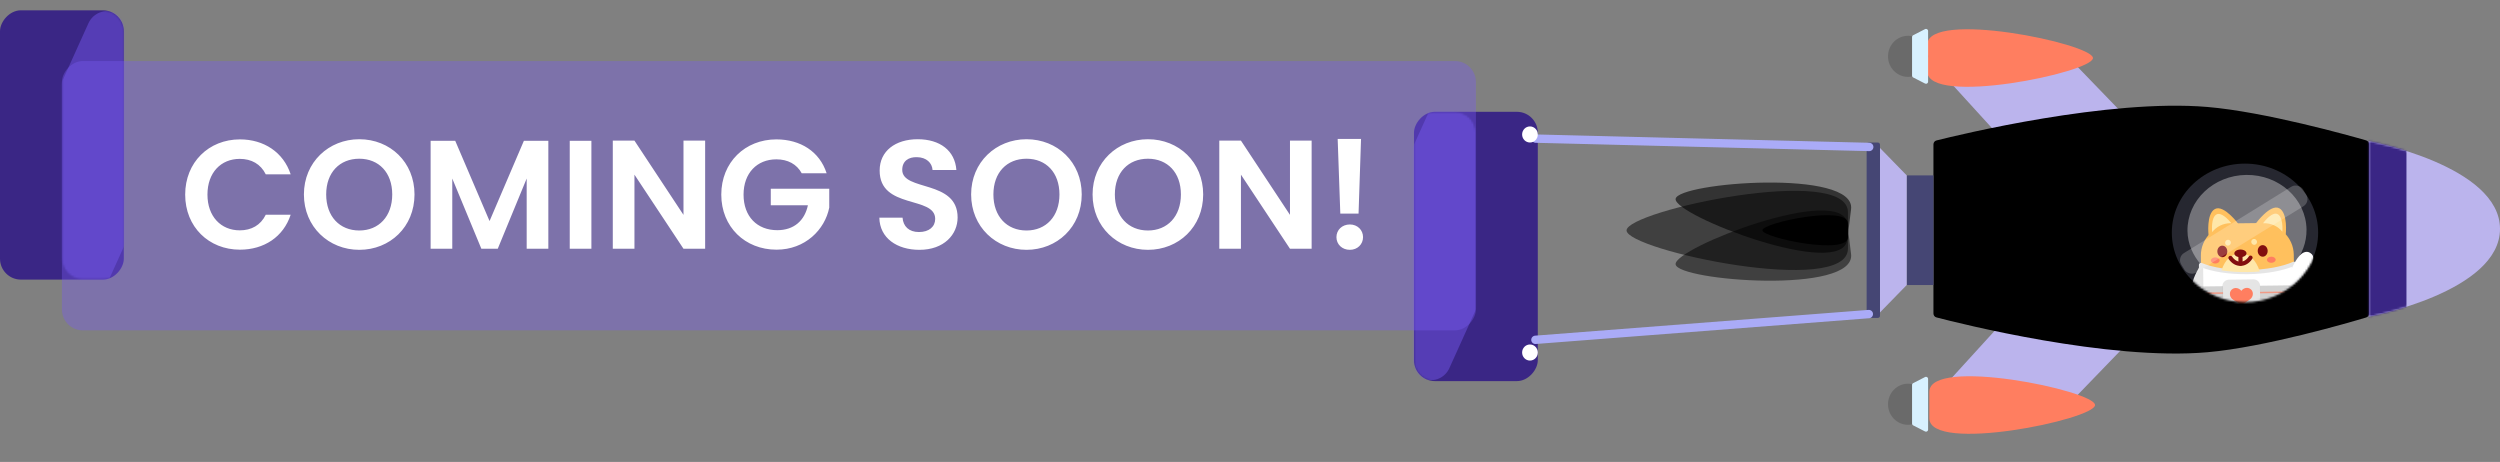 <svg width="1196" height="221" viewBox="0 0 1196 221" fill="none" xmlns="http://www.w3.org/2000/svg">
<rect x="0" y="0" width="1196" height="221" fill="#808080" stroke="none"/>
<path d="M1196 109.501C1196 79.349 1133.35 67.545 1133.35 67.545V151.457C1133.35 151.457 1196 139.653 1196 109.501Z" fill="#BBB4ED"/>
<rect width="83.912" height="6.392" rx="1" transform="matrix(0 -1 -1 0 899.389 152.09)" fill="#454674"/>
<path d="M978.58 201.069C980.319 201.589 982.195 201.091 983.469 199.772L1028.53 153.123C1030.58 150.999 1030.4 147.524 1028.14 145.636L996.295 119.023C994.282 117.34 991.342 117.544 989.569 119.49L934.273 180.167C931.762 182.923 932.967 187.428 936.499 188.484L978.58 201.069Z" fill="#BBB4ED"/>
<path d="M978.58 19.876C980.319 19.356 982.195 19.854 983.469 21.173L1028.52 67.823C1030.58 69.946 1030.4 73.421 1028.14 75.31L996.295 101.923C994.282 103.605 991.342 103.401 989.569 101.456L934.273 40.778C931.762 38.022 932.967 33.517 936.499 32.461L978.58 19.876Z" fill="#BBB4ED"/>
<path d="M1131.96 151.891C1132.8 151.638 1133.35 150.871 1133.35 149.993V69.051C1133.35 68.165 1132.79 67.392 1131.94 67.147C1123.94 64.84 1083.58 53.504 1056 51.168C1008.69 47.161 937.405 64.428 926.405 67.189C925.522 67.411 924.959 68.193 924.959 69.103V149.939C924.959 150.842 925.512 151.619 926.386 151.847C937.322 154.703 1008.65 172.677 1056 168.514C1083.64 166.085 1124.01 154.277 1131.96 151.891Z" fill="url(#paint0_diamond_814_6242)"/>
<rect width="52.445" height="12.785" transform="matrix(0 -1 -1 0 924.959 136.357)" fill="#454674"/>
<path d="M912.174 136.357V83.912L899.389 70.801V149.469L912.174 136.357Z" fill="#BBB4ED"/>
<ellipse rx="9.833" ry="9.589" transform="matrix(0 -1 -1 0 912.813 193.393)" fill="#6A6A6A"/>
<path d="M920.946 206.413C921.611 206.755 922.402 206.271 922.402 205.524V181.263C922.402 180.515 921.611 180.032 920.946 180.373L915.275 183.281C914.941 183.452 914.731 183.796 914.731 184.171V202.616C914.731 202.991 914.941 203.334 915.275 203.506L920.946 206.413Z" fill="#D8F1FF"/>
<path d="M1001.27 27.766C1001.27 20.876 922 4.478 922 21.438C922 25.86 922 27.766 922 34.095C922 51.054 1001.27 34.656 1001.27 27.766Z" fill="#FF7E60"/>
<path d="M1002.27 193.766C1002.27 186.876 923 170.478 923 187.438C923 191.86 923 193.766 923 200.095C923 217.054 1002.27 200.656 1002.27 193.766Z" fill="#FF7E60"/>
<path opacity="0.5" d="M778.147 110.231C778.147 100.754 884.047 78.198 884.047 101.526C884.047 107.609 884.047 110.231 884.047 118.936C884.047 142.265 778.147 119.709 778.147 110.231Z" fill="url(#paint1_linear_814_6242)"/>
<path opacity="0.5" d="M801.613 126.473C800.639 118.563 881.364 87.551 883.762 107.02C884.387 112.097 884.657 114.286 885.552 121.551C887.951 141.02 802.588 134.383 801.613 126.473Z" fill="url(#paint2_linear_814_6242)"/>
<path opacity="0.6" d="M801.613 95.148C800.639 103.058 881.364 134.07 883.762 114.601C884.387 109.524 884.657 107.335 885.552 100.07C887.951 80.601 802.588 87.238 801.613 95.148Z" fill="url(#paint3_linear_814_6242)"/>
<ellipse rx="9.833" ry="9.589" transform="matrix(0 -1 -1 0 912.813 26.952)" fill="#6A6A6A"/>
<path d="M920.946 39.972C921.611 40.313 922.402 39.83 922.402 39.082V14.822C922.402 14.074 921.611 13.591 920.946 13.932L915.275 16.84C914.941 17.011 914.731 17.354 914.731 17.729V36.174C914.731 36.549 914.941 36.893 915.275 37.064L920.946 39.972Z" fill="#D8F1FF"/>
<path d="M843.135 110.157C843.135 113.766 884.047 122.355 884.047 113.472C884.047 111.155 884.047 110.156 884.047 106.842C884.047 97.958 843.135 106.547 843.135 110.157Z" fill="url(#paint4_linear_814_6242)"/>
<mask id="mask0_814_6242" style="mask-type:alpha" maskUnits="userSpaceOnUse" x="1133" y="67" width="63" height="85">
<path d="M1196 109.501C1196 79.349 1133.35 67.545 1133.35 67.545V151.457C1133.35 151.457 1196 139.653 1196 109.501Z" fill="url(#paint5_linear_814_6242)"/>
</mask>
<g mask="url(#mask0_814_6242)">
<rect width="136.358" height="35.798" transform="matrix(0 -1 -1 0 1151.25 171.125)" fill="#3A2685"/>
</g>
<ellipse cx="1074" cy="111.277" rx="35" ry="33" fill="#2E2F3A" fill-opacity="0.83"/>
<mask id="mask1_814_6242" style="mask-type:alpha" maskUnits="userSpaceOnUse" x="1038" y="73" width="73" height="72">
<path d="M1039.8 108.778C1039.8 89.844 1055.18 74.5 1074.15 74.5C1093.12 74.5 1108.5 89.844 1108.5 108.778C1108.5 127.713 1093.12 143.057 1074.15 143.057C1055.18 143.057 1039.8 127.713 1039.8 108.778Z" fill="#756F9B" stroke="#D8F1FF" stroke-width="3"/>
</mask>
<g mask="url(#mask1_814_6242)">
<g clip-path="url(#clip0_814_6242)">
<path d="M1058.36 160.679C1061.16 160.643 1063.34 154.694 1063.25 147.392C1063.15 140.09 1060.8 134.199 1058 134.234C1055.21 134.27 1053.02 140.219 1053.12 147.521C1053.22 154.824 1055.56 160.714 1058.36 160.679Z" fill="#E5E5E5"/>
<path opacity="0.35" d="M1103.44 109.821C1103.52 115.99 1101.26 121.717 1097.52 126.271C1092.34 128.642 1084.33 130.17 1075.23 130.286C1066.11 130.402 1058.2 128.864 1052.96 126.613C1049.13 122.166 1046.57 116.692 1046.49 110.547C1046.29 95.909 1058.88 83.88 1074.61 83.68C1090.33 83.479 1103.24 95.183 1103.44 109.821Z" fill="white"/>
<path d="M1053.04 126.38C1053.04 126.38 1044.51 138.744 1050.74 142.748C1050.74 142.748 1052.19 143.588 1053.53 143.06C1059.22 140.82 1058.34 127.908 1058.34 127.908L1053.07 126.377L1053.04 126.38Z" fill="#E5E5E5"/>
<path d="M1092.91 160.239C1095.71 160.204 1097.9 154.255 1097.8 146.952C1097.7 139.65 1095.35 133.759 1092.56 133.795C1089.76 133.83 1087.57 139.779 1087.67 147.081C1087.77 154.384 1090.11 160.275 1092.91 160.239Z" fill="white"/>
<path d="M1097.4 126.187L1097.34 121.785C1097.29 117.73 1095.54 113.863 1092.48 111.034C1089.41 108.206 1085.29 106.647 1081.02 106.701L1068.81 106.857C1064.54 106.912 1060.46 108.575 1057.48 111.481C1054.49 114.386 1052.85 118.297 1052.9 122.352L1052.96 126.754C1058.21 128.947 1066.24 130.287 1075.23 130.173C1084.22 130.058 1092.21 128.51 1097.4 126.187Z" fill="#FFC05D"/>
<path d="M1075.23 130.173C1066.24 130.287 1058.21 128.944 1052.96 126.754L1053.19 144.098C1053.25 148.153 1055 152.02 1058.06 154.849C1061.12 157.677 1065.24 159.236 1069.52 159.181L1081.72 159.026C1085.99 158.971 1090.07 157.308 1093.06 154.402C1096.04 151.497 1097.69 147.586 1097.63 143.531L1097.4 126.187C1092.21 128.511 1084.22 130.058 1075.23 130.173Z" fill="white" stroke="#E5E5E5" stroke-width="2" stroke-linecap="round" stroke-linejoin="round"/>
<path d="M1071.68 121.299L1071.66 121.3C1071.66 121.298 1071.67 121.298 1071.68 121.299Z" fill="#FFE7A9"/>
<path d="M1081.11 129.887C1079.13 123.998 1075.94 121.256 1071.68 121.328C1067.64 121.397 1064.57 123.906 1062.77 129.34C1066.89 129.961 1071.06 130.24 1075.23 130.173C1077.25 130.147 1079.21 130.049 1081.11 129.887Z" fill="#FFE7A9"/>
<path d="M1082.51 122.808C1083.82 122.792 1084.87 121.537 1084.85 120.007C1084.83 118.477 1083.75 117.25 1082.43 117.266C1081.12 117.283 1080.07 118.537 1080.09 120.068C1080.11 121.598 1081.19 122.825 1082.51 122.808Z" fill="#820E0F"/>
<path d="M1078.62 117.112C1079.37 116.992 1079.86 116.271 1079.73 115.501C1079.59 114.732 1078.87 114.206 1078.13 114.326C1077.38 114.446 1076.89 115.167 1077.02 115.936C1077.16 116.705 1077.88 117.232 1078.62 117.112Z" fill="#FFE7A9"/>
<path d="M1067.21 116.362C1067.37 115.598 1066.9 114.862 1066.16 114.72C1065.42 114.577 1064.69 115.081 1064.52 115.846C1064.36 116.611 1064.83 117.346 1065.57 117.489C1066.31 117.631 1067.04 117.127 1067.21 116.362Z" fill="#FFE7A9"/>
<path d="M1059.8 126.074C1060.95 126.059 1061.88 125.389 1061.87 124.578C1061.86 123.767 1060.91 123.121 1059.76 123.136C1058.61 123.15 1057.69 123.82 1057.7 124.631C1057.71 125.443 1058.65 126.088 1059.8 126.074Z" fill="#FF7E60"/>
<path d="M1086.61 125.732C1087.76 125.717 1088.69 125.048 1088.68 124.236C1088.66 123.425 1087.72 122.779 1086.57 122.794C1085.42 122.808 1084.49 123.478 1084.51 124.289C1084.52 125.101 1085.46 125.747 1086.61 125.732Z" fill="#FF7E60"/>
<path d="M1070.92 107.247L1063.76 109.914L1056.58 112.58C1056.58 112.58 1055.38 102.248 1059.65 99.984C1063.92 97.72 1070.92 107.247 1070.92 107.247Z" fill="#FFC05D"/>
<path d="M1079.13 106.96L1086.32 109.581L1093.5 112.202C1093.5 112.202 1094.65 101.863 1090.38 99.624C1086.1 97.383 1079.13 106.96 1079.13 106.96Z" fill="#FFC05D"/>
<path d="M1067.02 106.766L1067.47 106.761C1066.11 105.111 1062.68 101.356 1060.4 102.566C1057.68 104.01 1058.23 110.293 1058.31 111.044C1059.31 109.737 1060.62 108.669 1062.13 107.927C1063.64 107.184 1065.32 106.787 1067.02 106.766Z" fill="#FFE7A9"/>
<path d="M1083.06 106.789L1082.61 106.795C1083.92 105.111 1087.25 101.27 1089.56 102.421C1092.32 103.796 1091.94 110.091 1091.88 110.843C1090.84 109.562 1089.51 108.528 1087.98 107.825C1086.44 107.121 1084.76 106.766 1083.06 106.789Z" fill="#FFE7A9"/>
<path d="M1063.2 123.055C1064.51 123.038 1065.56 121.784 1065.54 120.253C1065.52 118.723 1064.44 117.496 1063.12 117.513C1061.81 117.529 1060.76 118.784 1060.78 120.314C1060.8 121.845 1061.88 123.072 1063.2 123.055Z" fill="#820E0F"/>
<path d="M1071.84 123.049C1073.46 123.028 1074.75 122.191 1074.74 121.178C1074.73 120.165 1073.41 119.36 1071.79 119.381C1070.18 119.401 1068.88 120.239 1068.9 121.252C1068.91 122.265 1070.23 123.07 1071.84 123.049Z" fill="#820E0F"/>
<path d="M1071.84 123.039L1071.88 126.09" stroke="#820E0F" stroke-width="2" stroke-miterlimit="10" stroke-linecap="round"/>
<path d="M1076.65 123.26C1075.5 125.042 1073.8 126.179 1071.89 126.203C1069.97 126.228 1068.24 125.134 1067.05 123.383" stroke="#820E0F" stroke-width="2" stroke-miterlimit="10" stroke-linecap="round"/>
<path d="M1078 133.641L1066.35 133.79C1064.6 133.812 1063.2 135.176 1063.22 136.837L1063.36 147.096C1063.38 148.757 1064.82 150.086 1066.57 150.063L1078.22 149.915C1079.97 149.892 1081.37 148.528 1081.35 146.867L1081.21 136.608C1081.19 134.947 1079.75 133.619 1078 133.641Z" fill="#E5E5E5"/>
<path d="M1076.27 143.319L1072.99 145.52L1072.34 145.954L1071.69 145.536L1068.35 143.42C1067.87 143.115 1067.48 142.704 1067.2 142.223C1066.93 141.741 1066.78 141.204 1066.77 140.656C1066.76 139.627 1067.25 138.631 1068.26 138.109C1069.67 137.382 1071.34 137.948 1072.25 139.152C1073.12 137.926 1074.78 137.317 1076.21 138.007C1078.27 139.003 1078.3 141.957 1076.27 143.319Z" fill="#FF7E60"/>
<path d="M1104.52 120.648C1104.52 120.648 1105.94 121.174 1106.44 122.342C1108.57 127.288 1097.64 139.542 1097.64 139.542L1093.43 136.844C1093.43 136.836 1098.19 118.6 1104.52 120.648Z" fill="white"/>
</g>
<g clip-path="url(#clip1_814_6242)">
<path opacity="0.66" d="M1063.47 136.919L1053.41 137.047L1053.5 144.171L1063.57 144.043L1063.47 136.919Z" fill="#BABABA"/>
<path opacity="0.66" d="M1097.3 136.487L1081.15 136.693L1081.24 143.817L1097.39 143.611L1097.3 136.487Z" fill="#BABABA"/>
<path opacity="0.66" d="M1063.51 139.827L1053.45 139.955L1053.46 140.682L1063.52 140.554L1063.51 139.827Z" fill="#FF7E60"/>
<path opacity="0.66" d="M1097.34 139.396L1081.19 139.602L1081.2 140.329L1097.35 140.123L1097.34 139.396Z" fill="#FF7E60"/>
</g>
</g>
<rect opacity="0.4" x="1041.42" y="123.154" width="68.424" height="11" rx="4" transform="rotate(-31.716 1041.42 123.154)" fill="white" fill-opacity="0.5"/>
<rect width="59.235" height="128.834" rx="10" transform="matrix(-1 0 0 1 735.687 53.49)" fill="#3A2685"/>
<rect width="59.235" height="128.834" rx="10" transform="matrix(-1 0 0 1 59.235 4.929)" fill="#3A2685"/>
<mask id="mask2_814_6242" style="mask-type:alpha" maskUnits="userSpaceOnUse" x="676" y="53" width="31" height="130">
<rect width="29.618" height="128.834" rx="10" transform="matrix(-1 0 0 1 706.07 53.49)" fill="#6D6DF4"/>
</mask>
<g mask="url(#mask2_814_6242)">
<mask id="mask3_814_6242" style="mask-type:alpha" maskUnits="userSpaceOnUse" x="614" y="53" width="93" height="130">
<rect width="91.222" height="128.834" rx="10" transform="matrix(-1 0 0 1 706.07 53.49)" fill="#6D6DF4"/>
</mask>
<g mask="url(#mask3_814_6242)">
<rect width="59.505" height="154.34" rx="10" transform="matrix(0.903 0.429 -0.412 0.911 699.109 19.113)" fill="#775BF1" fill-opacity="0.44"/>
</g>
</g>
<mask id="mask4_814_6242" style="mask-type:alpha" maskUnits="userSpaceOnUse" x="29" y="4" width="31" height="130">
<rect width="29.618" height="128.834" rx="10" transform="matrix(1 0 0 -1 29.618 133.764)" fill="#6D6DF4"/>
</mask>
<g mask="url(#mask4_814_6242)">
<mask id="mask5_814_6242" style="mask-type:alpha" maskUnits="userSpaceOnUse" x="29" y="4" width="92" height="130">
<rect width="91.222" height="128.834" rx="10" transform="matrix(1 0 0 -1 29.618 133.764)" fill="#6D6DF4"/>
</mask>
<g mask="url(#mask5_814_6242)">
<rect width="59.505" height="154.34" rx="10" transform="matrix(-0.903 -0.429 0.412 -0.911 36.578 168.141)" fill="#775BF1" fill-opacity="0.44"/>
</g>
</g>
<rect width="676.452" height="128.834" rx="10" transform="matrix(-1 0 0 1 706.07 29.209)" fill="#775BF1" fill-opacity="0.37"/>
<line x1="2" y1="-2" x2="161.55" y2="-2" transform="matrix(-1 -0.025 -0.024 1 896.193 72.353)" stroke="#AAABF7" stroke-width="4" stroke-linecap="round"/>
<line x1="2" y1="-2" x2="161.991" y2="-2" transform="matrix(-0.997 0.077 0.074 0.997 896.193 152.092)" stroke="#AAABF7" stroke-width="4" stroke-linecap="round"/>
<path d="M88.59 93.1C88.59 108.566 99.912 119.444 114.786 119.444C126.256 119.444 135.58 113.376 139.058 102.72H127.144C124.702 107.752 120.262 110.194 114.712 110.194C105.684 110.194 99.246 103.534 99.246 93.1C99.246 82.592 105.684 76.006 114.712 76.006C120.262 76.006 124.702 78.448 127.144 83.406H139.058C135.58 72.824 126.256 66.682 114.786 66.682C99.912 66.682 88.59 77.634 88.59 93.1ZM198.301 93.026C198.301 77.56 186.609 66.608 171.883 66.608C157.305 66.608 145.391 77.56 145.391 93.026C145.391 108.566 157.305 119.518 171.883 119.518C186.535 119.518 198.301 108.566 198.301 93.026ZM156.047 93.026C156.047 82.518 162.485 75.932 171.883 75.932C181.207 75.932 187.645 82.518 187.645 93.026C187.645 103.534 181.207 110.268 171.883 110.268C162.485 110.268 156.047 103.534 156.047 93.026ZM206.009 119H216.369V85.404L230.281 119H238.125L251.963 85.404V119H262.323V67.348H250.631L234.203 105.754L217.775 67.348H206.009V119ZM272.565 119H282.925V67.348H272.565V119ZM326.979 67.274V102.794L303.521 67.274H293.161V119H303.521V83.554L326.979 119H337.339V67.274H326.979ZM371.405 66.682C356.457 66.682 345.061 77.634 345.061 93.1C345.061 108.566 356.457 119.444 371.479 119.444C385.243 119.444 394.641 109.824 396.713 99.316V90.288H368.741V98.206H386.501C384.947 105.532 379.841 110.12 371.849 110.12C362.229 110.12 355.717 103.608 355.717 93.1C355.717 82.814 362.155 76.228 371.405 76.228C376.881 76.228 381.173 78.522 383.541 82.888H395.455C392.125 72.528 382.949 66.682 371.405 66.682ZM458.123 104.052C458.123 85.848 431.631 91.62 431.631 81.26C431.631 77.042 434.665 75.044 438.735 75.192C443.175 75.266 445.913 77.93 446.135 81.334H457.531C456.865 72.01 449.613 66.608 439.031 66.608C428.375 66.608 420.827 72.232 420.827 81.556C420.753 100.278 447.393 93.544 447.393 104.718C447.393 108.418 444.507 111.008 439.623 111.008C434.813 111.008 432.075 108.27 431.779 104.126H420.679C420.827 113.894 429.115 119.518 439.845 119.518C451.611 119.518 458.123 112.192 458.123 104.052ZM517.498 93.026C517.498 77.56 505.806 66.608 491.08 66.608C476.502 66.608 464.588 77.56 464.588 93.026C464.588 108.566 476.502 119.518 491.08 119.518C505.732 119.518 517.498 108.566 517.498 93.026ZM475.244 93.026C475.244 82.518 481.682 75.932 491.08 75.932C500.404 75.932 506.842 82.518 506.842 93.026C506.842 103.534 500.404 110.268 491.08 110.268C481.682 110.268 475.244 103.534 475.244 93.026ZM575.6 93.026C575.6 77.56 563.908 66.608 549.182 66.608C534.604 66.608 522.69 77.56 522.69 93.026C522.69 108.566 534.604 119.518 549.182 119.518C563.834 119.518 575.6 108.566 575.6 93.026ZM533.346 93.026C533.346 82.518 539.784 75.932 549.182 75.932C558.506 75.932 564.944 82.518 564.944 93.026C564.944 103.534 558.506 110.268 549.182 110.268C539.784 110.268 533.346 103.534 533.346 93.026ZM617.125 67.274V102.794L593.667 67.274H583.307V119H593.667V83.554L617.125 119H627.485V67.274H617.125ZM641.201 102.202H649.933L651.117 66.46H639.943L641.201 102.202ZM652.079 113.45C652.079 110.046 649.415 107.382 645.789 107.382C642.015 107.382 639.351 110.046 639.351 113.45C639.351 116.854 642.015 119.518 645.789 119.518C649.415 119.518 652.079 116.854 652.079 113.45Z" fill="white"/>
<ellipse rx="3.753" ry="3.849" transform="matrix(-1 0 0 1 731.934 64.329)" fill="white"/>
<ellipse rx="3.753" ry="3.849" transform="matrix(-1 0 0 1 731.934 168.648)" fill="white"/>
<defs>
<radialGradient id="paint0_diamond_814_6242" cx="0" cy="0" r="1" gradientUnits="userSpaceOnUse" gradientTransform="translate(1133 110) rotate(-179.959) scale(208.042 190.269)">
<stop stopColor="#C842E5"/>
<stop offset="1" stopColor="#1B1565"/>
</radialGradient>
<linearGradient id="paint1_linear_814_6242" x1="778.147" y1="110.231" x2="884.047" y2="110.231" gradientUnits="userSpaceOnUse">
<stop stopColor="#451060"/>
<stop offset="1" stopColor="#A72848" stopOpacity="0"/>
</linearGradient>
<linearGradient id="paint2_linear_814_6242" x1="801.613" y1="126.473" x2="884.895" y2="116.213" gradientUnits="userSpaceOnUse">
<stop stopColor="#441061"/>
<stop offset="1" stopColor="#B32A46"/>
</linearGradient>
<linearGradient id="paint3_linear_814_6242" x1="801.613" y1="95.148" x2="884.895" y2="105.408" gradientUnits="userSpaceOnUse">
<stop stopColor="#2E1930"/>
<stop offset="1" stopColor="#8E0084"/>
</linearGradient>
<linearGradient id="paint4_linear_814_6242" x1="843.135" y1="110.157" x2="880" y2="110" gradientUnits="userSpaceOnUse">
<stop stopColor="#581559"/>
<stop offset="1" stopColor="#B22947"/>
</linearGradient>
<linearGradient id="paint5_linear_814_6242" x1="1196" y1="109.501" x2="1133.35" y2="109.501" gradientUnits="userSpaceOnUse">
<stop stopColor="#8CC9FF"/>
<stop offset="1" stopColor="#D8F1FF" stopOpacity="0"/>
</linearGradient>
<clipPath id="clip0_814_6242">
<rect width="60.05" height="78.967" fill="white" transform="matrix(1 -0.013 0.013 1 1046.13 84.043)"/>
</clipPath>
<clipPath id="clip1_814_6242">
<rect width="43.894" height="7.125" fill="white" transform="matrix(1 -0.013 0.013 1 1053.41 137.047)"/>
</clipPath>
</defs>
</svg>
